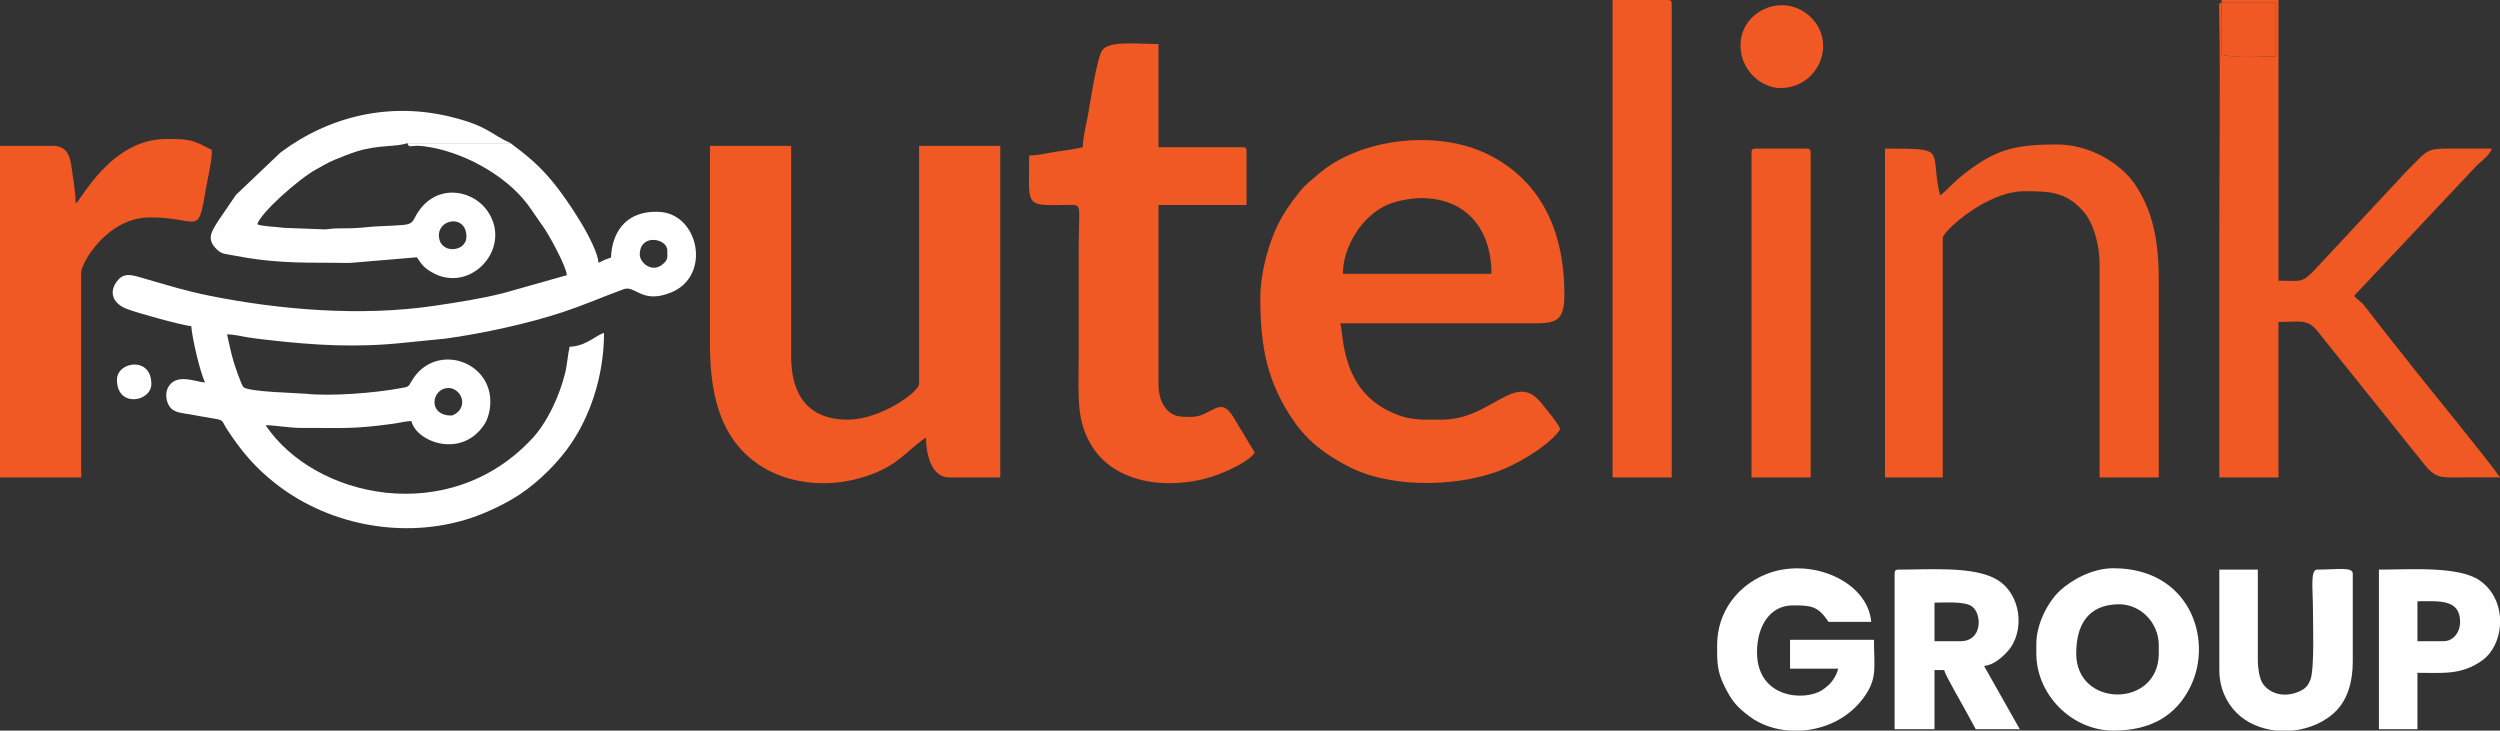 <?xml version="1.0" encoding="UTF-8"?>
<!DOCTYPE svg PUBLIC "-//W3C//DTD SVG 1.1//EN" "http://www.w3.org/Graphics/SVG/1.1/DTD/svg11.dtd">
<!-- Creator: CorelDRAW -->
<svg xmlns="http://www.w3.org/2000/svg" xml:space="preserve" width="245.082mm" height="71.623mm" version="1.1" style="shape-rendering:geometricPrecision; text-rendering:geometricPrecision; image-rendering:optimizeQuality; fill-rule:evenodd; clip-rule:evenodd"
viewBox="0 0 5563.58 1625.9"
 xmlns:xlink="http://www.w3.org/1999/xlink"
 xmlns:xodm="http://www.corel.com/coreldraw/odm/2003">
 <rect x="0" y="0" width="5563.58" height="1625.9" fill="#333333" stroke="none"/>
 <defs>
  <style type="text/css">
   <![CDATA[
    .fil1 {fill:#F05923}
    .fil2 {fill:#FEFEFE}
    .fil0 {fill:white}
   ]]>
  </style>
 </defs>
 <g id="Layer_x0020_1">
  <g id="_2769500603232">
   <path class="fil0" d="M1004.32 924.71c-53.69,0 -43.98,-61.24 -6.12,-61.24 22.46,0 41.24,28.75 23.28,50.84 -2.94,3.62 -12.05,10.4 -17.16,10.4zm419.49 -358.25c0,-47.56 61.24,-36.32 61.24,-9.18 0,16.03 2.32,20.76 -11.29,31.62 -23.35,18.64 -49.95,-4.37 -49.95,-22.43zm-287.82 -248l-229.65 0c5.53,13.21 4.69,3.15 35.94,6.91 83.15,10.02 181.36,62.21 231.81,129.5 12.65,16.87 21.63,31.47 34.09,48.58 13.07,17.96 51.62,88.19 53.34,108.93l-140.85 39.81c-49.7,12.51 -99.76,20.33 -155.21,28.51 -161.77,23.84 -342.59,8.99 -499.76,-22.67 -51.7,-10.42 -96.1,-24.12 -145.26,-38.46 -29.45,-8.59 -47.09,-14.9 -63.34,11.1 -13.25,21.2 -5.77,44.04 23.62,56.19 22.26,9.2 129.31,38.47 144.9,38.82 2.52,30.25 20.09,103.61 30.62,125.54 -23.18,-1.93 -65.76,-21.78 -82.79,12.15 -7.4,14.74 -2.11,36.09 7.06,45.21 10.14,10.09 26.79,10.91 44.27,13.9 13.77,2.36 31.11,5.86 46.86,8.27 28.58,4.37 20.79,5.05 33.57,24.6 31.58,48.31 62.14,84.89 108.49,121.16 124.46,97.42 300.21,126.37 448.38,71.28 26.68,-9.92 52.99,-22.71 76.87,-36.43 44.76,-25.72 90.04,-68.12 120.88,-108.77 52.67,-69.42 84.39,-165.27 84.39,-261.61 -16.38,3.82 -40.21,29.81 -76.55,30.62 -4.51,19.35 -5.22,39.64 -10.36,60.07 -12.66,50.31 -39.18,107.97 -73.04,144.36 -184.97,198.8 -484.59,132.43 -593.29,-29.89 22.63,0.5 54.9,6.27 79.59,6.15 94.38,-0.49 110.52,3.55 205.01,-9.37 12.48,-1.7 27.43,-5.68 39.96,-5.96 11.1,47.63 114.4,85.24 164.08,4.86 4.6,-7.44 8.66,-20.99 10.09,-29.8 17.4,-107.12 -121.26,-155.08 -173.88,-63.57 -7.64,13.29 -6.67,12.11 -24.37,15.44 -56.68,10.66 -156,18.56 -212.14,12.28 -14.16,-1.58 -128.75,-3.75 -137.98,-15.12 -4.67,-5.75 -18.01,-45.06 -21.19,-55.35 -5.88,-19.01 -10.08,-40.9 -14.91,-61.64 14.79,0 30.96,4.13 45.47,6.59 14.07,2.38 30.23,4.08 46.13,5.92 103.49,11.97 196.93,17.33 300.8,6.33l94.64 -9.47c81.36,-11.27 184.79,-33.54 262,-59.51 53.37,-17.95 86.65,-33.27 133.74,-50.33 26.31,-9.53 39.72,33.75 105.06,7.44 90.76,-36.55 62.75,-175.25 -26.29,-179.58 -60.08,-2.92 -96,29.52 -105.11,82.12 -5.45,31.48 7.93,11.36 -29.7,31.27 -3.48,-41.76 -69.68,-141.76 -103.16,-181.6 -10.8,-12.85 -16.05,-18.68 -27.74,-30.44 -20.09,-20.2 -40.97,-36.1 -65.07,-54.33z"/>
   <path class="fil1" d="M3163 440.92c99.44,0 156.16,68.31 156.16,168.41l-330.69 0c0,-59.07 42.35,-130.8 102.28,-154.93 18.65,-7.51 47.72,-13.48 72.25,-13.48zm-358.25 223.52c0,109.35 15.95,188.49 75.27,273.8 32.34,46.51 75.58,77.61 126.78,102.87 96.53,47.62 251.13,42.45 346.05,-0.05 37.31,-16.7 97.07,-52.36 119.42,-85.73 -3.08,-11.53 -33.4,-47.44 -42.41,-58.64 -58.75,-73.1 -109.32,37.21 -220.92,37.21 -49.4,0 -74.25,2.75 -120.47,-20.37 -107.32,-53.71 -97.92,-176.9 -106.11,-193.96l422.56 0.01c57.26,0.21 76.54,-2.35 76.54,-64.31 0,-136.07 -48.56,-252.09 -171.42,-312.37 -105.62,-51.82 -264.09,-37.57 -360.1,31.93 -9.84,7.13 -14.76,11.75 -23.65,19.22 -25.15,21.14 -22.91,18.56 -43.69,45.1 -18.62,23.79 -36.27,52.47 -47.7,80.9 -15.09,37.52 -30.14,91.15 -30.14,144.39z"/>
   <path class="fil1" d="M1579.97 765.49c0,92.91 15.84,165.48 56.38,219.19 62.6,82.93 174.59,107.16 273.73,80.3 87.17,-23.61 103.98,-60.06 150.61,-91.28 0,29.82 8.89,88.8 52.05,88.8l113.29 0 0 -737.93 -180.66 0 0 529.72c0,17.68 -85.1,79.61 -159.22,79.61 -86.77,0 -125.54,-54.12 -125.54,-140.85l0 -468.48 -180.65 0 0 440.92z"/>
   <path class="fil1" d="M4943.52 6.11l120.97 0 0 119.45c-34.59,0 -82.78,4.17 -115.13,-2.72 -1.46,-0.31 -4.08,-0.35 -5.83,-0.35l0 -116.37zm7.49 -6.11l119.58 0 0 624.64c48.33,0 51.23,5.85 77.33,-20.65l209.72 -225.08c8.44,-8.35 14.63,-14.52 22.97,-22.96 21.67,-21.91 27.44,-25.5 69.64,-25.28 31.63,0.17 63.3,0.02 94.94,0.02 -4.19,15.67 -26.68,29.85 -37.49,42.13l-268.71 285.5c5.65,7.71 14.71,11.73 23.22,22.71l60.41 77.37c14.45,17.85 26.28,33.07 40.58,51.28 34.9,44.41 176.1,216.6 200.35,252.82 -35.71,0 -71.51,-0.25 -107.21,0.05 -34.49,0.28 -44.16,-6.92 -67.34,-36.77l-233.01 -290.58c-21.01,-26.02 -42.54,-18.7 -85.41,-18.7l0 346 -131.66 0c0,-177.59 0,-355.18 0,-532.78 0,-160.23 2.46,-339.59 -0.09,-499.22 -0.45,-27.98 -0.49,-22.38 4.68,-24.39 4.62,-8.53 -9.03,-5.13 7.49,-6.11z"/>
   <path class="fil1" d="M2409.76 327.63c-18.16,4.23 -37.35,6.88 -57.67,9.7 -18.81,2.61 -40.67,8.67 -61.75,8.67 0,114.61 -12.51,111.77 85.91,110.05 33.87,-0.59 24.32,-2.41 24.32,95.1 0,79.61 0,159.22 0,238.83 0,92.37 -6.8,146.42 30.76,205.01 57.94,90.37 191.72,94.87 280.73,60.55 24.91,-9.61 67.93,-29.49 80.44,-48.16l-48.34 -80.26c-29.82,-48.4 -48.66,0.65 -92.5,0.65 -23.56,0 -43.8,1.17 -60.04,-22.64 -9.11,-13.36 -13.45,-29.71 -13.45,-50.85l0 -398.06 195.96 0 0 -119.42c0,-7.06 -2.13,-9.18 -9.18,-9.18l-186.78 0 0 -229.65c-42.61,0 -104.72,-7.46 -123.4,11.33 -13.91,13.99 -29.22,126.03 -34.55,152.23 -3.97,19.48 -10.46,46.24 -10.46,66.09z"/>
   <path class="fil1" d="M4317.36 434.8c-24.22,-103.97 20.74,-104.11 -122.48,-104.11l0 731.81 128.6 0 0 -532.78c0,-14.95 97.88,-104.1 180.66,-104.1 55.84,0 94.4,0.27 133.87,46.78 20.54,24.19 34.53,71.23 34.53,115.5l0 474.6 131.66 0 0 -440.92c0,-90.71 -15.62,-155.97 -52.6,-210.73 -30.67,-45.44 -98.46,-89.34 -173.99,-89.34 -98.56,0 -140.62,12.25 -215.3,72.52 -15.88,12.81 -31.35,31.65 -44.96,40.77z"/>
   <path class="fil1" d="M168.41 453.17c0,-25.28 -5.84,-56.15 -8.97,-79.83 -3.78,-28.58 -11.28,-48.77 -43.09,-48.77l-116.35 0 0 737.93 180.66 0 0 -456.23c0,-20.48 57.74,-122.48 153.1,-122.48 109.3,0 106.43,44.45 123.79,-59.93 4.57,-27.44 14,-62.88 14,-90.11 -43.09,-22.8 -49.31,-24.5 -101.04,-24.5 -123.16,0 -188.29,133.8 -202.09,143.91z"/>
   <path class="fil1" d="M3588.62 1062.5l131.67 0 0 -1053.31c0,-6.95 -2.07,-9.12 -8.86,-9.18l-0.33 0 -122.48 0 0 1062.5z"/>
   <path class="fil2" d="M976.76 523.59c0,-37.57 61.24,-46.03 61.24,3.06 0,35.63 -61.24,39.66 -61.24,-3.06zm-70.42 -205.13l229.65 0c-43.69,-19.72 -49.48,-37.73 -131.66,-58.2 -134.83,-33.59 -269.95,-3.24 -380.14,79.18l-98.88 94.03 -39.77 58.21c-14.68,23.7 -27.17,40.41 -2.77,63.56 11.33,10.76 17.82,9.44 35.96,13.03 81.86,16.19 142.31,16.57 225.32,16.57 15.86,0 32.6,1.3 48.16,-0.84l135.56 -11.41c10.15,15.15 14.95,22.37 31.8,32.51 85.91,51.64 182.4,-52.29 125.71,-134.9 -35.29,-51.42 -122.55,-64.27 -162.43,14.8 -7.32,14.51 -12.36,15.24 -47.22,17.08 -18.54,0.98 -41.25,1.44 -60.7,3.6 -19.58,2.17 -37.85,2.62 -61.76,2.54 -12.9,-0.05 -20.96,1.69 -28.34,2.31l-92.79 -3.52c-15.9,-2.33 -49.38,-3.07 -59.46,-7.9 6.58,-24.66 92.45,-101.42 131.66,-122.49 15.21,-8.17 24.65,-14.58 42.43,-21.87 15.11,-6.19 29.93,-12.17 46.73,-17.58 48.16,-15.51 89.32,-9.59 112.94,-18.71z"/>
   <path class="fil1" d="M3897.87 339.88l0 722.62 131.66 0 0 -722.62c0,-7.06 -2.13,-9.19 -9.19,-9.19l-113.29 0c-7.06,0 -9.19,2.13 -9.19,9.19z"/>
   <path class="fil2" d="M3821.32 1436.06c0,36.48 -0.45,57.44 16.29,90.88 17.02,34.01 26.76,45.33 55.39,67.09 24.68,18.76 56.48,29.6 89.96,31.87l26.69 0c51.47,-3.45 103.5,-26.89 137.2,-72.53 32.09,-43.47 23.54,-67.35 23.54,-129.56l-186.78 0 0 64.3 107.17 0c-2.31,9.9 -7.28,19.23 -12.97,26.83 -0.06,0.08 -3.66,4.51 -4.14,5.04 -5.05,5.64 -0.5,1.09 -6.15,6.1 -5.19,4.59 -6.36,5.35 -12.13,9.3 -37.13,25.39 -145.27,20.14 -145.27,-84.03 0,-56.89 28.01,-104.11 79.61,-104.11 41.21,0 55.87,1.29 79.61,36.74l94.92 0c-7.57,-90.9 -135.8,-145.95 -234.54,-105.93 -62.14,25.18 -108.4,83.01 -108.4,157.99z"/>
   <path class="fil2" d="M4620.49 1454.43c0,-61.97 24.7,-107.68 92.15,-109.67 50.65,-1.49 91.57,40.76 91.57,91.29l0 18.37c0,121.57 -183.72,121.42 -183.72,0zm-88.79 -21.43l0 21.43c0,91.94 79.53,171.47 171.47,171.47 81.79,0 140.07,-31.93 172.54,-99.97 49.73,-104.21 -3.19,-261.34 -172.54,-261.34 -47.46,0 -93.35,26.36 -118.72,49.69 -24.78,22.8 -52.75,71.89 -52.75,118.72z"/>
   <path class="fil2" d="M4363.29 1426.87l-58.18 0 0 -85.74c23.38,0 67.26,-3.43 83.41,8.45 22.78,16.77 23.48,77.29 -25.23,77.29zm-146.97 -150.04l0 346 88.79 0 0 -131.66 21.43 0c3.01,12.92 42.66,79.84 52.04,98 5.75,11.14 12.21,21.99 18.39,33.66l97.98 0 -79.61 -140.85c21.57,-1.8 40.97,-19.67 52.82,-32.91 38.91,-43.46 30.82,-127.68 -25.35,-159.91 -51.24,-29.4 -147.78,-21.52 -217.32,-21.52 -7.06,0 -9.18,2.13 -9.18,9.19z"/>
   <path class="fil2" d="M4938.94 1491.17c0,40.79 16.62,72.99 37.44,94.22 23.37,23.83 55.61,37.08 89.38,40.51l35.75 0c37.41,-3.73 73.54,-19.08 98.54,-45.08 23.12,-24.04 35.9,-61.74 35.9,-108.01l0 -195.97c0,-16.18 -34.68,-9.19 -79.61,-9.19 -15.25,0 -9.18,47.69 -9.18,76.55 0,34.07 4.12,144.98 -5.66,168.87 -4.6,11.24 -9.07,17.5 -19.65,23.22 -27.98,15.13 -63.92,12.97 -84.2,-12.16 -9.6,-11.91 -12.98,-36.48 -12.98,-57.45l0 -199.03 -85.73 0 0 223.52z"/>
   <path class="fil2" d="M5438.04 1426.87l-58.18 0 0 -88.8c46.71,0 94.92,-5.92 94.92,45.93 0,22.96 -14.93,42.87 -36.74,42.87zm125.54 -53.24l0 18.26c-2.31,31.62 -16.55,61.38 -39.75,77.9 -46.25,32.95 -86.86,27.5 -143.97,27.5l0 125.54 -85.74 0 0 -355.19c67.94,0 177.09,-8.47 224.03,23.99 28.91,19.99 43.12,50.84 45.42,82z"/>
   <path class="fil1" d="M3873.38 101.04c0,55.95 46.83,94.92 88.8,94.92 83.14,0 126.87,-98.79 68.22,-157.02 -59.02,-58.61 -157.02,-16.02 -157.02,62.1z"/>
   <path class="fil1" d="M4943.52 6.11l0 116.37c1.75,0.01 4.37,0.04 5.83,0.35 32.36,6.89 80.54,2.72 115.13,2.72l0 -119.45 -120.97 0z"/>
   <path class="fil2" d="M260.27 845.1c0,63.12 76.55,49.54 76.55,9.18 0,-61.8 -76.55,-49.94 -76.55,-9.18z"/>
  </g>
 </g>
</svg>
